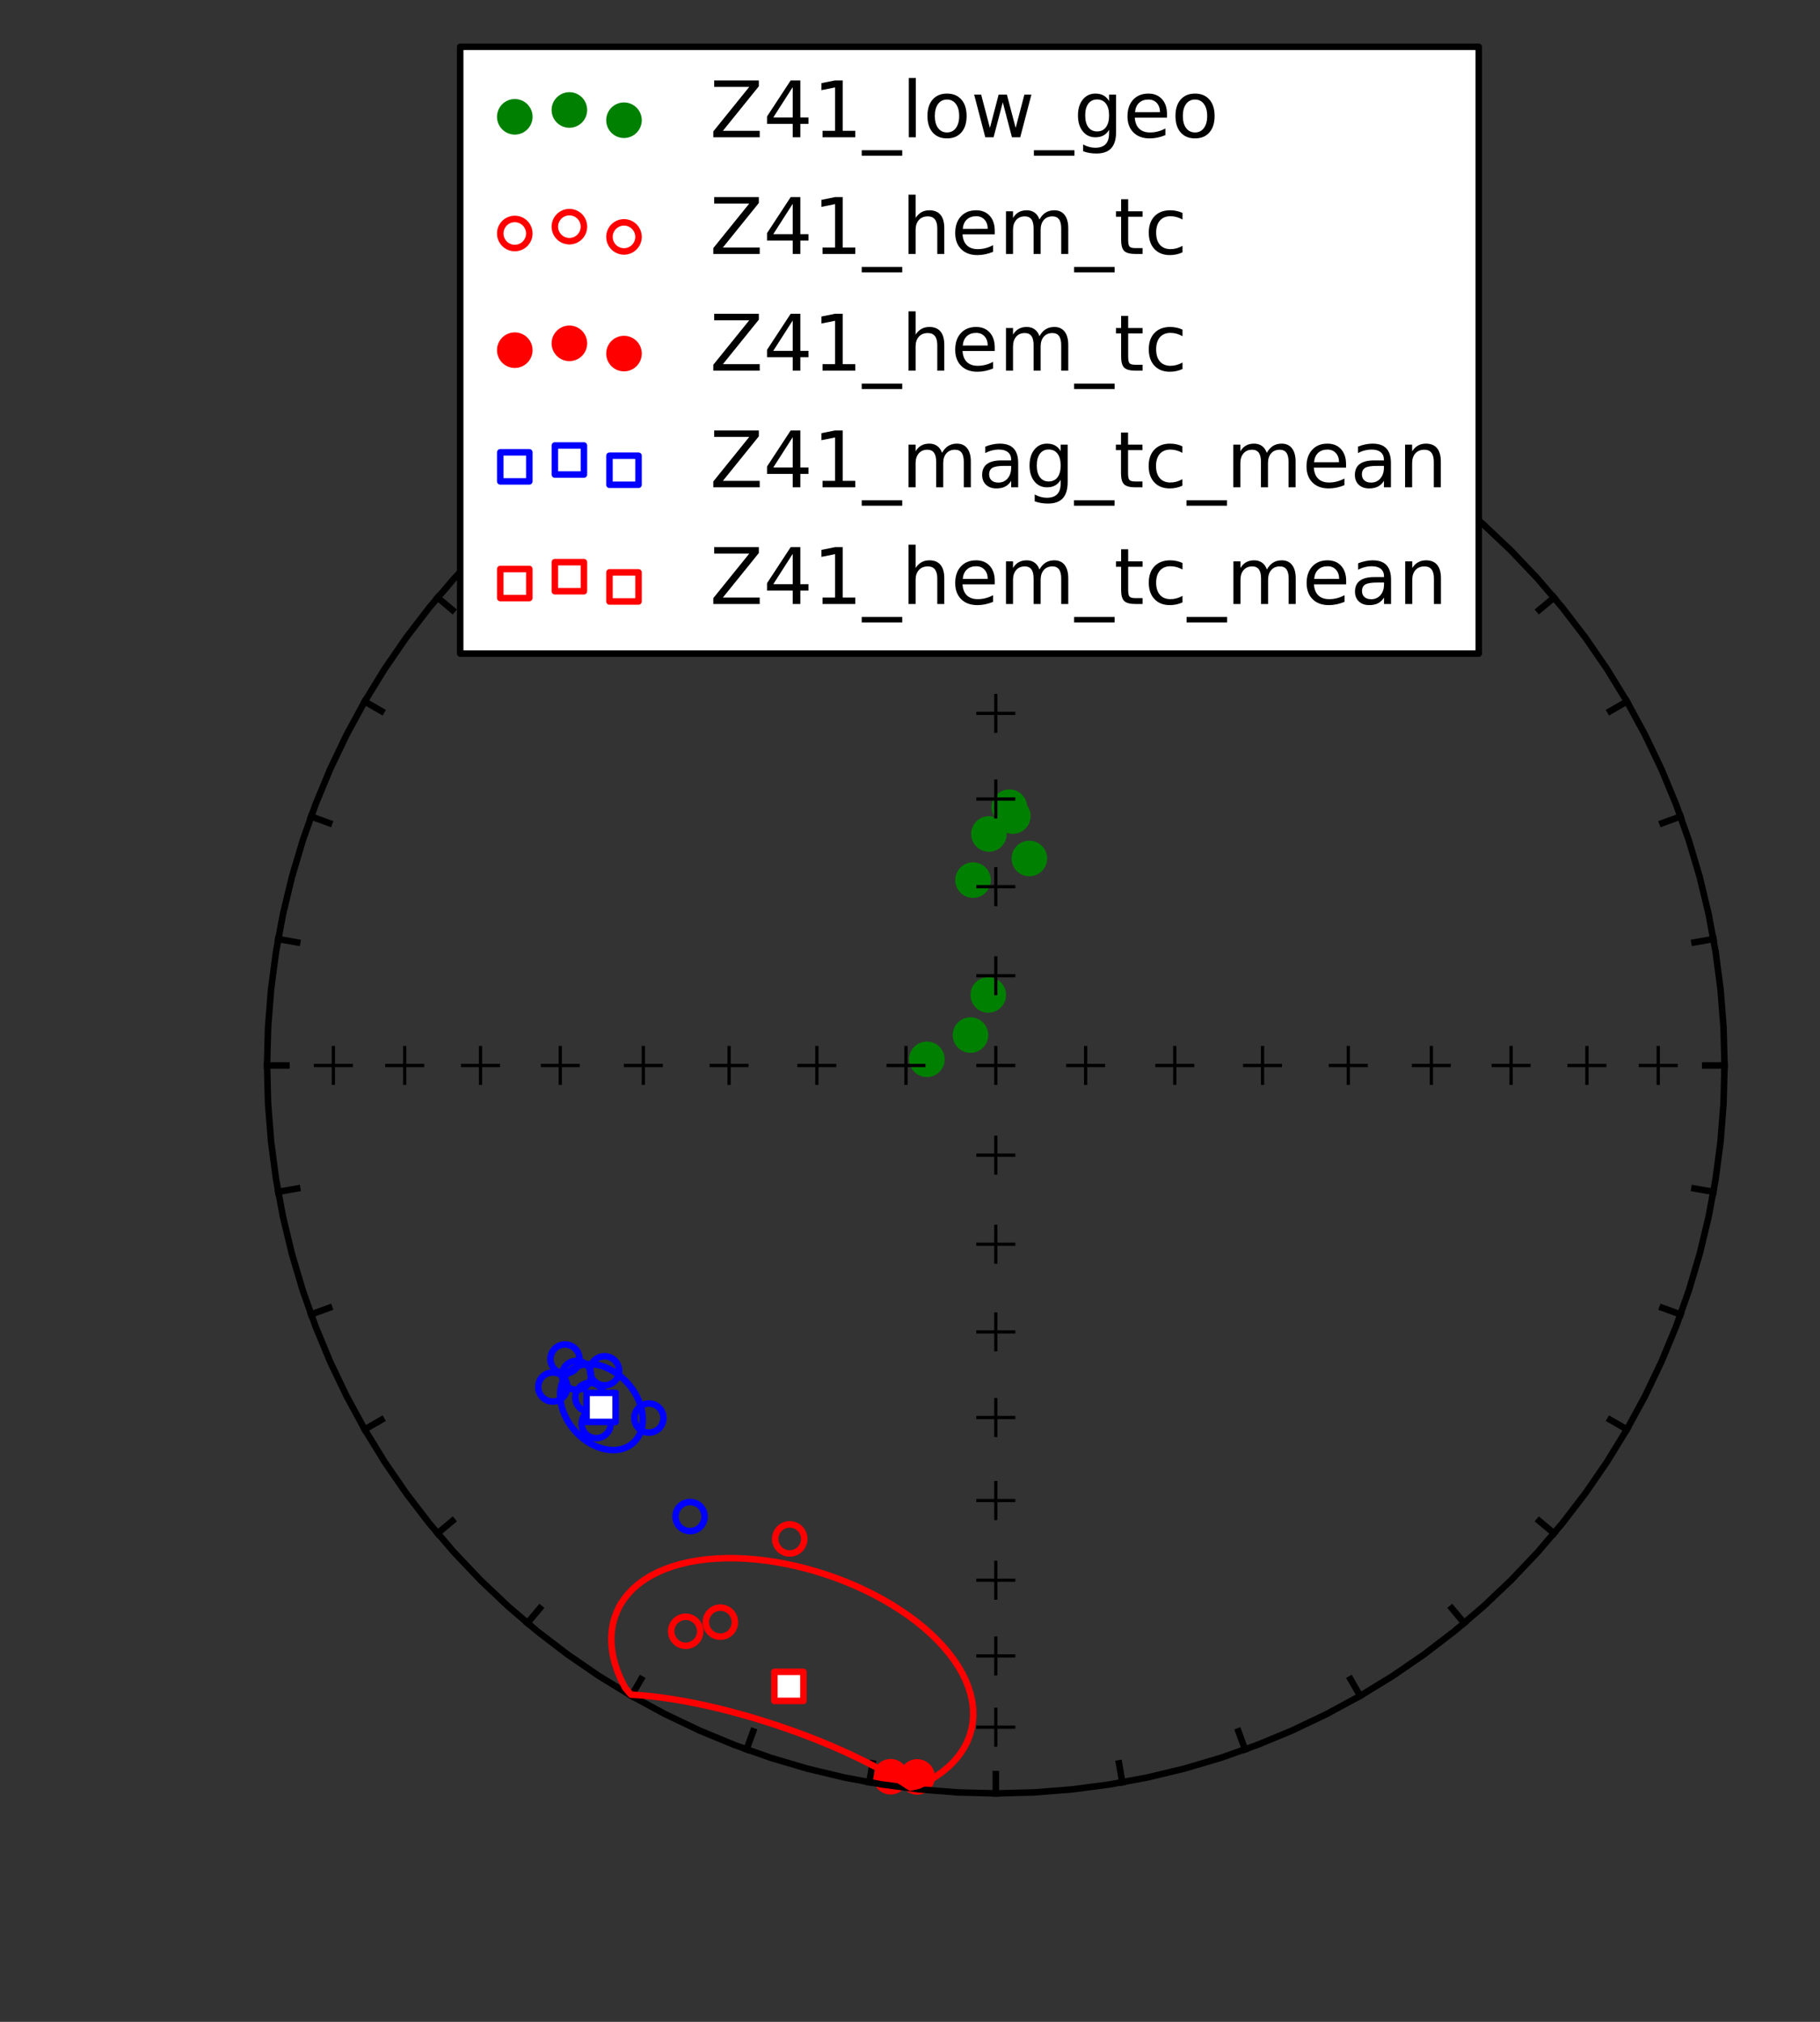 <?xml version="1.0" encoding="utf-8" standalone="no"?>
<!DOCTYPE svg PUBLIC "-//W3C//DTD SVG 1.1//EN"
  "http://www.w3.org/Graphics/SVG/1.1/DTD/svg11.dtd">
<!-- Created with matplotlib (http://matplotlib.org/) -->
<svg height="311pt" version="1.1" viewBox="0 0 280 311" width="280pt" xmlns="http://www.w3.org/2000/svg" xmlns:xlink="http://www.w3.org/1999/xlink">
 <rect x="0" y="0" width="280" height="311" fill="#333333" stroke="none"/>
 <defs>
  <style type="text/css">
*{stroke-linecap:butt;stroke-linejoin:round;stroke-miterlimit:100000;}
  </style>
 </defs>
 <g id="figure_1">
  <g id="patch_1">
   <path d="M 0 311.466 
L 280.466 311.466 
L 280.466 0 
L 0 0 
L 0 311.466 
z
" style="fill:none;"/>
  </g>
  <g id="axes_1">
   <g id="PathCollection_1">
    <defs>
     <path d="M 0 2.236 
C 0.593 2.236 1.162 2 1.581 1.581 
C 2 1.162 2.236 0.593 2.236 0 
C 2.236 -0.593 2 -1.162 1.581 -1.581 
C 1.162 -2 0.593 -2.236 0 -2.236 
C -0.593 -2.236 -1.162 -2 -1.581 -1.581 
C -2 -1.162 -2.236 -0.593 -2.236 0 
C -2.236 0.593 -2 1.162 -1.581 1.581 
C -1.162 2 -0.593 2.236 0 2.236 
z
" id="mdceefa9fe4" style="stroke:#008000;"/>
    </defs>
    <g clip-path="url(#pae5126965f)">
     <use style="fill:#008000;stroke:#008000;" x="155.819" xlink:href="#mdceefa9fe4" y="125.533"/>
     <use style="fill:#008000;stroke:#008000;" x="155.286" xlink:href="#mdceefa9fe4" y="124.159"/>
     <use style="fill:#008000;stroke:#008000;" x="158.363" xlink:href="#mdceefa9fe4" y="132.055"/>
     <use style="fill:#008000;stroke:#008000;" x="152.143" xlink:href="#mdceefa9fe4" y="128.281"/>
     <use style="fill:#008000;stroke:#008000;" x="149.697" xlink:href="#mdceefa9fe4" y="135.38"/>
     <use style="fill:#008000;stroke:#008000;" x="149.305" xlink:href="#mdceefa9fe4" y="159.217"/>
     <use style="fill:#008000;stroke:#008000;" x="152.041" xlink:href="#mdceefa9fe4" y="153.041"/>
     <use style="fill:#008000;stroke:#008000;" x="142.598" xlink:href="#mdceefa9fe4" y="162.942"/>
    </g>
   </g>
   <g id="PathCollection_2">
    <defs>
     <path d="M 0 2.236 
C 0.593 2.236 1.162 2 1.581 1.581 
C 2 1.162 2.236 0.593 2.236 0 
C 2.236 -0.593 2 -1.162 1.581 -1.581 
C 1.162 -2 0.593 -2.236 0 -2.236 
C -0.593 -2.236 -1.162 -2 -1.581 -1.581 
C -2 -1.162 -2.236 -0.593 -2.236 0 
C -2.236 0.593 -2 1.162 -1.581 1.581 
C -1.162 2 -0.593 2.236 0 2.236 
z
" id="C0_0_f368b190c0"/>
    </defs>
    <g clip-path="url(#pae5126965f)">
     <use style="fill:none;stroke:#0000ff;" x="91.716" xlink:href="#C0_0_f368b190c0" y="218.987"/>
    </g>
    <g clip-path="url(#pae5126965f)">
     <use style="fill:none;stroke:#0000ff;" x="99.834" xlink:href="#C0_0_f368b190c0" y="218.127"/>
    </g>
    <g clip-path="url(#pae5126965f)">
     <use style="fill:none;stroke:#0000ff;" x="85.038" xlink:href="#C0_0_f368b190c0" y="213.349"/>
    </g>
    <g clip-path="url(#pae5126965f)">
     <use style="fill:none;stroke:#0000ff;" x="106.162" xlink:href="#C0_0_f368b190c0" y="233.278"/>
    </g>
    <g clip-path="url(#pae5126965f)">
     <use style="fill:none;stroke:#0000ff;" x="88.706" xlink:href="#C0_0_f368b190c0" y="211.552"/>
    </g>
    <g clip-path="url(#pae5126965f)">
     <use style="fill:none;stroke:#0000ff;" x="93.011" xlink:href="#C0_0_f368b190c0" y="210.855"/>
    </g>
    <g clip-path="url(#pae5126965f)">
     <use style="fill:none;stroke:#0000ff;" x="90.745" xlink:href="#C0_0_f368b190c0" y="214.944"/>
    </g>
    <g clip-path="url(#pae5126965f)">
     <use style="fill:none;stroke:#0000ff;" x="86.921" xlink:href="#C0_0_f368b190c0" y="209.045"/>
    </g>
   </g>
   <g id="PathCollection_3">
    <defs>
     <path d="M 0 2.236 
C 0.593 2.236 1.162 2 1.581 1.581 
C 2 1.162 2.236 0.593 2.236 0 
C 2.236 -0.593 2 -1.162 1.581 -1.581 
C 1.162 -2 0.593 -2.236 0 -2.236 
C -0.593 -2.236 -1.162 -2 -1.581 -1.581 
C -2 -1.162 -2.236 -0.593 -2.236 0 
C -2.236 0.593 -2 1.162 -1.581 1.581 
C -1.162 2 -0.593 2.236 0 2.236 
z
" id="C1_0_64fdee27ae"/>
    </defs>
    <g clip-path="url(#pae5126965f)">
     <use style="fill:none;stroke:#ff0000;" x="110.826" xlink:href="#C1_0_64fdee27ae" y="249.521"/>
    </g>
    <g clip-path="url(#pae5126965f)">
     <use style="fill:none;stroke:#ff0000;" x="105.492" xlink:href="#C1_0_64fdee27ae" y="250.923"/>
    </g>
    <g clip-path="url(#pae5126965f)">
     <use style="fill:none;stroke:#ff0000;" x="121.495" xlink:href="#C1_0_64fdee27ae" y="236.718"/>
    </g>
   </g>
   <g id="PathCollection_4">
    <defs>
     <path d="M 0 2.236 
C 0.593 2.236 1.162 2 1.581 1.581 
C 2 1.162 2.236 0.593 2.236 0 
C 2.236 -0.593 2 -1.162 1.581 -1.581 
C 1.162 -2 0.593 -2.236 0 -2.236 
C -0.593 -2.236 -1.162 -2 -1.581 -1.581 
C -2 -1.162 -2.236 -0.593 -2.236 0 
C -2.236 0.593 -2 1.162 -1.581 1.581 
C -1.162 2 -0.593 2.236 0 2.236 
z
" id="m69ce7027f3" style="stroke:#ff0000;"/>
    </defs>
    <g clip-path="url(#pae5126965f)">
     <use style="fill:#ff0000;stroke:#ff0000;" x="137.025" xlink:href="#m69ce7027f3" y="273.299"/>
     <use style="fill:#ff0000;stroke:#ff0000;" x="141.104" xlink:href="#m69ce7027f3" y="273.325"/>
    </g>
   </g>
   <g id="PathCollection_5">
    <defs>
     <path d="M -2.236 2.236 
L 2.236 2.236 
L 2.236 -2.236 
L -2.236 -2.236 
z
" id="mc70c0a02b4" style="stroke:#0000ff;"/>
    </defs>
    <g clip-path="url(#pae5126965f)">
     <use style="fill:#ffffff;stroke:#0000ff;" x="92.475" xlink:href="#mc70c0a02b4" y="216.488"/>
    </g>
   </g>
   <g id="PathCollection_6">
    <defs>
     <path d="M -2.236 2.236 
L 2.236 2.236 
L 2.236 -2.236 
L -2.236 -2.236 
z
" id="m0186b1658e" style="stroke:#ff0000;"/>
    </defs>
    <g clip-path="url(#pae5126965f)">
     <use style="fill:#ffffff;stroke:#ff0000;" x="121.369" xlink:href="#m0186b1658e" y="259.399"/>
    </g>
   </g>
   <g id="line2d_1">
    <path clip-path="url(#pae5126965f)" d="M 153.201 51.913 
L 159.069 52.067 
L 164.92 52.527 
L 170.74 53.292 
L 176.511 54.36 
L 182.218 55.729 
L 187.846 57.394 
L 193.379 59.351 
L 198.802 61.594 
L 204.099 64.118 
L 209.258 66.915 
L 214.262 69.978 
L 219.1 73.299 
L 223.756 76.867 
L 228.219 80.675 
L 232.477 84.71 
L 236.517 88.962 
L 240.329 93.42 
L 243.902 98.071 
L 247.227 102.902 
L 250.294 107.9 
L 253.094 113.052 
L 255.621 118.344 
L 257.868 123.76 
L 259.827 129.286 
L 261.494 134.906 
L 262.864 140.607 
L 263.934 146.371 
L 264.7 152.183 
L 265.16 158.027 
L 265.314 163.887 
L 265.16 169.748 
L 264.7 175.592 
L 263.934 181.404 
L 262.864 187.168 
L 261.494 192.869 
L 259.827 198.489 
L 257.868 204.015 
L 255.621 209.431 
L 253.094 214.723 
L 250.294 219.875 
L 247.227 224.873 
L 243.902 229.704 
L 240.329 234.355 
L 236.517 238.813 
L 232.477 243.065 
L 228.219 247.1 
L 223.756 250.908 
L 219.1 254.476 
L 214.262 257.797 
L 209.258 260.86 
L 204.099 263.657 
L 198.802 266.181 
L 193.379 268.424 
L 187.846 270.381 
L 182.218 272.046 
L 176.511 273.415 
L 170.74 274.483 
L 164.92 275.248 
L 159.069 275.708 
L 153.201 275.862 
L 147.334 275.708 
L 141.482 275.248 
L 135.663 274.483 
L 129.892 273.415 
L 124.184 272.046 
L 118.556 270.381 
L 113.024 268.424 
L 107.601 266.181 
L 102.303 263.657 
L 97.145 260.86 
L 92.14 257.797 
L 87.303 254.476 
L 82.646 250.908 
L 78.183 247.1 
L 73.926 243.065 
L 69.885 238.813 
L 66.073 234.355 
L 62.5 229.704 
L 59.176 224.873 
L 56.109 219.875 
L 53.308 214.723 
L 50.781 209.431 
L 48.535 204.015 
L 46.576 198.489 
L 44.909 192.869 
L 43.538 187.168 
L 42.469 181.404 
L 41.703 175.592 
L 41.242 169.748 
L 41.088 163.887 
L 41.242 158.027 
L 41.703 152.183 
L 42.469 146.371 
L 43.538 140.607 
L 44.909 134.906 
L 46.576 129.286 
L 48.535 123.76 
L 50.781 118.344 
L 53.308 113.052 
L 56.109 107.9 
L 59.176 102.902 
L 62.5 98.071 
L 66.073 93.42 
L 69.885 88.962 
L 73.926 84.71 
L 78.183 80.675 
L 82.646 76.867 
L 87.303 73.299 
L 92.14 69.978 
L 97.145 66.915 
L 102.303 64.118 
L 107.601 61.594 
L 113.024 59.351 
L 118.556 57.394 
L 124.184 55.729 
L 129.892 54.36 
L 135.663 53.292 
L 141.482 52.527 
L 147.334 52.067 
L 153.201 51.913 
L 153.201 51.913 
" style="fill:none;stroke:#000000;stroke-linecap:square;"/>
   </g>
   <g id="line2d_2">
    <defs>
     <path d="M -3 0 
L 3 0 
M 0 3 
L 0 -3 
" id="mf102f1ae6e" style="stroke:#000000;stroke-width:0.5;"/>
    </defs>
    <g clip-path="url(#pae5126965f)">
     <use style="stroke:#000000;stroke-width:0.5;" x="153.201" xlink:href="#mf102f1ae6e" y="62.099"/>
     <use style="stroke:#000000;stroke-width:0.5;" x="153.201" xlink:href="#mf102f1ae6e" y="73.059"/>
     <use style="stroke:#000000;stroke-width:0.5;" x="153.201" xlink:href="#mf102f1ae6e" y="84.71"/>
     <use style="stroke:#000000;stroke-width:0.5;" x="153.201" xlink:href="#mf102f1ae6e" y="96.964"/>
     <use style="stroke:#000000;stroke-width:0.5;" x="153.201" xlink:href="#mf102f1ae6e" y="109.727"/>
     <use style="stroke:#000000;stroke-width:0.5;" x="153.201" xlink:href="#mf102f1ae6e" y="122.902"/>
     <use style="stroke:#000000;stroke-width:0.5;" x="153.201" xlink:href="#mf102f1ae6e" y="136.389"/>
     <use style="stroke:#000000;stroke-width:0.5;" x="153.201" xlink:href="#mf102f1ae6e" y="150.086"/>
     <use style="stroke:#000000;stroke-width:0.5;" x="153.201" xlink:href="#mf102f1ae6e" y="163.887"/>
    </g>
   </g>
   <g id="line2d_3">
    <g clip-path="url(#pae5126965f)">
     <use style="stroke:#000000;stroke-width:0.5;" x="255.116" xlink:href="#mf102f1ae6e" y="163.887"/>
     <use style="stroke:#000000;stroke-width:0.5;" x="244.143" xlink:href="#mf102f1ae6e" y="163.887"/>
     <use style="stroke:#000000;stroke-width:0.5;" x="232.477" xlink:href="#mf102f1ae6e" y="163.887"/>
     <use style="stroke:#000000;stroke-width:0.5;" x="220.208" xlink:href="#mf102f1ae6e" y="163.887"/>
     <use style="stroke:#000000;stroke-width:0.5;" x="207.429" xlink:href="#mf102f1ae6e" y="163.887"/>
     <use style="stroke:#000000;stroke-width:0.5;" x="194.237" xlink:href="#mf102f1ae6e" y="163.887"/>
     <use style="stroke:#000000;stroke-width:0.5;" x="180.733" xlink:href="#mf102f1ae6e" y="163.887"/>
     <use style="stroke:#000000;stroke-width:0.5;" x="167.02" xlink:href="#mf102f1ae6e" y="163.887"/>
    </g>
   </g>
   <g id="line2d_4">
    <g clip-path="url(#pae5126965f)">
     <use style="stroke:#000000;stroke-width:0.5;" x="153.201" xlink:href="#mf102f1ae6e" y="265.676"/>
     <use style="stroke:#000000;stroke-width:0.5;" x="153.201" xlink:href="#mf102f1ae6e" y="254.716"/>
     <use style="stroke:#000000;stroke-width:0.5;" x="153.201" xlink:href="#mf102f1ae6e" y="243.065"/>
     <use style="stroke:#000000;stroke-width:0.5;" x="153.201" xlink:href="#mf102f1ae6e" y="230.811"/>
     <use style="stroke:#000000;stroke-width:0.5;" x="153.201" xlink:href="#mf102f1ae6e" y="218.048"/>
     <use style="stroke:#000000;stroke-width:0.5;" x="153.201" xlink:href="#mf102f1ae6e" y="204.873"/>
     <use style="stroke:#000000;stroke-width:0.5;" x="153.201" xlink:href="#mf102f1ae6e" y="191.386"/>
     <use style="stroke:#000000;stroke-width:0.5;" x="153.201" xlink:href="#mf102f1ae6e" y="177.689"/>
    </g>
   </g>
   <g id="line2d_5">
    <g clip-path="url(#pae5126965f)">
     <use style="stroke:#000000;stroke-width:0.5;" x="51.286" xlink:href="#mf102f1ae6e" y="163.887"/>
     <use style="stroke:#000000;stroke-width:0.5;" x="62.26" xlink:href="#mf102f1ae6e" y="163.887"/>
     <use style="stroke:#000000;stroke-width:0.5;" x="73.926" xlink:href="#mf102f1ae6e" y="163.887"/>
     <use style="stroke:#000000;stroke-width:0.5;" x="86.195" xlink:href="#mf102f1ae6e" y="163.887"/>
     <use style="stroke:#000000;stroke-width:0.5;" x="98.973" xlink:href="#mf102f1ae6e" y="163.887"/>
     <use style="stroke:#000000;stroke-width:0.5;" x="112.165" xlink:href="#mf102f1ae6e" y="163.887"/>
     <use style="stroke:#000000;stroke-width:0.5;" x="125.669" xlink:href="#mf102f1ae6e" y="163.887"/>
     <use style="stroke:#000000;stroke-width:0.5;" x="139.383" xlink:href="#mf102f1ae6e" y="163.887"/>
    </g>
   </g>
   <g id="line2d_6">
    <path clip-path="url(#pae5126965f)" d="M 153.201 51.913 
L 153.201 52.895 
L 153.201 53.885 
L 153.201 54.883 
" style="fill:none;stroke:#000000;stroke-linecap:square;"/>
   </g>
   <g id="line2d_7">
    <path clip-path="url(#pae5126965f)" d="M 172.669 53.615 
L 172.499 54.581 
L 172.327 55.556 
L 172.153 56.539 
" style="fill:none;stroke:#000000;stroke-linecap:square;"/>
   </g>
   <g id="line2d_8">
    <path clip-path="url(#pae5126965f)" d="M 191.546 58.666 
L 191.21 59.589 
L 190.871 60.519 
L 190.529 61.457 
" style="fill:none;stroke:#000000;stroke-linecap:square;"/>
   </g>
   <g id="line2d_9">
    <path clip-path="url(#pae5126965f)" d="M 209.258 66.915 
L 208.766 67.765 
L 208.271 68.622 
L 207.771 69.487 
" style="fill:none;stroke:#000000;stroke-linecap:square;"/>
   </g>
   <g id="line2d_10">
    <path clip-path="url(#pae5126965f)" d="M 225.266 78.11 
L 224.634 78.862 
L 223.997 79.62 
L 223.355 80.385 
" style="fill:none;stroke:#000000;stroke-linecap:square;"/>
   </g>
   <g id="line2d_11">
    <path clip-path="url(#pae5126965f)" d="M 239.085 91.912 
L 238.332 92.543 
L 237.573 93.179 
L 236.807 93.821 
" style="fill:none;stroke:#000000;stroke-linecap:square;"/>
   </g>
   <g id="line2d_12">
    <path clip-path="url(#pae5126965f)" d="M 250.294 107.9 
L 249.443 108.391 
L 248.585 108.886 
L 247.719 109.385 
" style="fill:none;stroke:#000000;stroke-linecap:square;"/>
   </g>
   <g id="line2d_13">
    <path clip-path="url(#pae5126965f)" d="M 258.553 125.59 
L 257.629 125.926 
L 256.698 126.264 
L 255.759 126.606 
" style="fill:none;stroke:#000000;stroke-linecap:square;"/>
   </g>
   <g id="line2d_14">
    <path clip-path="url(#pae5126965f)" d="M 263.611 144.443 
L 262.643 144.614 
L 261.667 144.786 
L 260.683 144.959 
" style="fill:none;stroke:#000000;stroke-linecap:square;"/>
   </g>
   <g id="line2d_15">
    <path clip-path="url(#pae5126965f)" d="M 265.314 163.887 
L 264.331 163.887 
L 263.34 163.887 
L 262.341 163.887 
" style="fill:none;stroke:#000000;stroke-linecap:square;"/>
   </g>
   <g id="line2d_16">
    <path clip-path="url(#pae5126965f)" d="M 263.611 183.332 
L 262.643 183.161 
L 261.667 182.989 
L 260.683 182.816 
" style="fill:none;stroke:#000000;stroke-linecap:square;"/>
   </g>
   <g id="line2d_17">
    <path clip-path="url(#pae5126965f)" d="M 258.553 202.185 
L 257.629 201.849 
L 256.698 201.511 
L 255.759 201.169 
" style="fill:none;stroke:#000000;stroke-linecap:square;"/>
   </g>
   <g id="line2d_18">
    <path clip-path="url(#pae5126965f)" d="M 250.294 219.875 
L 249.443 219.384 
L 248.585 218.889 
L 247.719 218.39 
" style="fill:none;stroke:#000000;stroke-linecap:square;"/>
   </g>
   <g id="line2d_19">
    <path clip-path="url(#pae5126965f)" d="M 239.085 235.863 
L 238.332 235.232 
L 237.573 234.596 
L 236.807 233.954 
" style="fill:none;stroke:#000000;stroke-linecap:square;"/>
   </g>
   <g id="line2d_20">
    <path clip-path="url(#pae5126965f)" d="M 225.266 249.665 
L 224.634 248.913 
L 223.997 248.155 
L 223.355 247.39 
" style="fill:none;stroke:#000000;stroke-linecap:square;"/>
   </g>
   <g id="line2d_21">
    <path clip-path="url(#pae5126965f)" d="M 209.258 260.86 
L 208.766 260.01 
L 208.271 259.153 
L 207.771 258.288 
" style="fill:none;stroke:#000000;stroke-linecap:square;"/>
   </g>
   <g id="line2d_22">
    <path clip-path="url(#pae5126965f)" d="M 191.546 269.109 
L 191.21 268.186 
L 190.871 267.256 
L 190.529 266.318 
" style="fill:none;stroke:#000000;stroke-linecap:square;"/>
   </g>
   <g id="line2d_23">
    <path clip-path="url(#pae5126965f)" d="M 172.669 274.16 
L 172.499 273.194 
L 172.327 272.219 
L 172.153 271.236 
" style="fill:none;stroke:#000000;stroke-linecap:square;"/>
   </g>
   <g id="line2d_24">
    <path clip-path="url(#pae5126965f)" d="M 153.201 275.862 
L 153.201 274.88 
L 153.201 273.89 
L 153.201 272.892 
" style="fill:none;stroke:#000000;stroke-linecap:square;"/>
   </g>
   <g id="line2d_25">
    <path clip-path="url(#pae5126965f)" d="M 133.733 274.16 
L 133.904 273.194 
L 134.076 272.219 
L 134.249 271.236 
" style="fill:none;stroke:#000000;stroke-linecap:square;"/>
   </g>
   <g id="line2d_26">
    <path clip-path="url(#pae5126965f)" d="M 114.856 269.109 
L 115.192 268.186 
L 115.531 267.256 
L 115.873 266.318 
" style="fill:none;stroke:#000000;stroke-linecap:square;"/>
   </g>
   <g id="line2d_27">
    <path clip-path="url(#pae5126965f)" d="M 97.145 260.86 
L 97.636 260.01 
L 98.132 259.153 
L 98.631 258.288 
" style="fill:none;stroke:#000000;stroke-linecap:square;"/>
   </g>
   <g id="line2d_28">
    <path clip-path="url(#pae5126965f)" d="M 81.137 249.665 
L 81.768 248.913 
L 82.405 248.155 
L 83.048 247.39 
" style="fill:none;stroke:#000000;stroke-linecap:square;"/>
   </g>
   <g id="line2d_29">
    <path clip-path="url(#pae5126965f)" d="M 67.318 235.863 
L 68.071 235.232 
L 68.83 234.596 
L 69.595 233.954 
" style="fill:none;stroke:#000000;stroke-linecap:square;"/>
   </g>
   <g id="line2d_30">
    <path clip-path="url(#pae5126965f)" d="M 56.109 219.875 
L 56.96 219.384 
L 57.818 218.889 
L 58.684 218.39 
" style="fill:none;stroke:#000000;stroke-linecap:square;"/>
   </g>
   <g id="line2d_31">
    <path clip-path="url(#pae5126965f)" d="M 47.85 202.185 
L 48.773 201.849 
L 49.704 201.511 
L 50.644 201.169 
" style="fill:none;stroke:#000000;stroke-linecap:square;"/>
   </g>
   <g id="line2d_32">
    <path clip-path="url(#pae5126965f)" d="M 42.792 183.332 
L 43.759 183.161 
L 44.735 182.989 
L 45.72 182.816 
" style="fill:none;stroke:#000000;stroke-linecap:square;"/>
   </g>
   <g id="line2d_33">
    <path clip-path="url(#pae5126965f)" d="M 41.088 163.887 
L 42.071 163.887 
L 43.062 163.887 
L 44.062 163.887 
" style="fill:none;stroke:#000000;stroke-linecap:square;"/>
   </g>
   <g id="line2d_34">
    <path clip-path="url(#pae5126965f)" d="M 42.792 144.443 
L 43.759 144.614 
L 44.735 144.786 
L 45.72 144.959 
" style="fill:none;stroke:#000000;stroke-linecap:square;"/>
   </g>
   <g id="line2d_35">
    <path clip-path="url(#pae5126965f)" d="M 47.85 125.59 
L 48.773 125.926 
L 49.704 126.264 
L 50.644 126.606 
" style="fill:none;stroke:#000000;stroke-linecap:square;"/>
   </g>
   <g id="line2d_36">
    <path clip-path="url(#pae5126965f)" d="M 56.109 107.9 
L 56.96 108.391 
L 57.818 108.886 
L 58.684 109.385 
" style="fill:none;stroke:#000000;stroke-linecap:square;"/>
   </g>
   <g id="line2d_37">
    <path clip-path="url(#pae5126965f)" d="M 67.318 91.912 
L 68.071 92.543 
L 68.83 93.179 
L 69.595 93.821 
" style="fill:none;stroke:#000000;stroke-linecap:square;"/>
   </g>
   <g id="line2d_38">
    <path clip-path="url(#pae5126965f)" d="M 81.137 78.11 
L 81.768 78.862 
L 82.405 79.62 
L 83.048 80.385 
" style="fill:none;stroke:#000000;stroke-linecap:square;"/>
   </g>
   <g id="line2d_39">
    <path clip-path="url(#pae5126965f)" d="M 97.145 66.915 
L 97.636 67.765 
L 98.132 68.622 
L 98.631 69.487 
" style="fill:none;stroke:#000000;stroke-linecap:square;"/>
   </g>
   <g id="line2d_40">
    <path clip-path="url(#pae5126965f)" d="M 114.856 58.666 
L 115.192 59.589 
L 115.531 60.519 
L 115.873 61.457 
" style="fill:none;stroke:#000000;stroke-linecap:square;"/>
   </g>
   <g id="line2d_41">
    <path clip-path="url(#pae5126965f)" d="M 133.733 53.615 
L 133.904 54.581 
L 134.076 55.556 
L 134.249 56.539 
" style="fill:none;stroke:#000000;stroke-linecap:square;"/>
   </g>
   <g id="line2d_42">
    <path clip-path="url(#pae5126965f)" d="M 87.813 210.79 
L 87.555 211.017 
L 87.317 211.267 
L 87.099 211.538 
L 86.902 211.828 
L 86.728 212.138 
L 86.576 212.465 
L 86.448 212.809 
L 86.344 213.168 
L 86.265 213.54 
L 86.211 213.925 
L 86.182 214.321 
L 86.18 214.726 
L 86.203 215.138 
L 86.252 215.556 
L 86.327 215.978 
L 86.428 216.402 
L 86.554 216.827 
L 86.704 217.25 
L 86.879 217.67 
L 87.077 218.085 
L 87.298 218.494 
L 87.54 218.894 
L 87.804 219.284 
L 88.087 219.663 
L 88.389 220.028 
L 88.708 220.378 
L 89.043 220.711 
L 89.392 221.027 
L 89.755 221.323 
L 90.128 221.6 
L 90.512 221.854 
L 90.904 222.086 
L 91.302 222.295 
L 91.705 222.479 
L 92.111 222.639 
L 92.519 222.773 
L 92.926 222.88 
L 93.331 222.962 
L 93.733 223.016 
L 94.129 223.044 
L 94.518 223.045 
L 94.899 223.02 
L 95.269 222.968 
L 95.628 222.89 
L 95.974 222.786 
L 96.305 222.657 
L 96.621 222.504 
L 96.92 222.326 
L 97.202 222.126 
L 97.464 221.904 
L 97.706 221.66 
L 97.928 221.397 
L 98.128 221.115 
L 98.305 220.814 
L 98.46 220.497 
L 98.592 220.165 
L 98.7 219.819 
L 98.784 219.461 
L 98.843 219.091 
L 98.879 218.712 
L 98.89 218.324 
L 98.876 217.93 
L 98.838 217.53 
L 98.777 217.126 
L 98.691 216.721 
L 98.583 216.314 
L 98.451 215.908 
L 98.298 215.505 
L 98.122 215.105 
L 97.926 214.71 
L 97.71 214.322 
L 97.474 213.942 
L 97.219 213.571 
L 96.947 213.212 
L 96.659 212.864 
L 96.355 212.53 
L 96.037 212.21 
L 95.706 211.906 
L 95.362 211.619 
L 95.008 211.35 
L 94.645 211.1 
L 94.273 210.87 
L 93.895 210.661 
L 93.511 210.474 
L 93.124 210.309 
L 92.734 210.167 
L 92.342 210.049 
L 91.952 209.955 
L 91.563 209.886 
L 91.177 209.842 
L 90.796 209.823 
L 90.421 209.83 
L 90.054 209.862 
L 89.695 209.92 
L 89.348 210.003 
L 89.012 210.112 
L 88.689 210.245 
L 88.381 210.403 
L 88.088 210.584 
L 87.813 210.79 
" style="fill:none;stroke:#0000ff;stroke-linecap:square;"/>
   </g>
   <g id="line2d_43">
    <path clip-path="url(#pae5126965f)" d="M 95.393 246.919 
L 94.915 247.872 
L 94.538 248.875 
L 94.265 249.927 
L 94.099 251.023 
L 94.045 252.161 
L 94.103 253.336 
L 94.278 254.543 
L 94.571 255.779 
L 94.983 257.036 
L 95.515 258.311 
L 96.168 259.595 
L 97.065 260.672 
L 98.619 260.775 
L 100.218 260.928 
L 101.855 261.128 
L 103.527 261.374 
L 105.228 261.664 
L 106.955 261.995 
L 108.703 262.366 
L 110.468 262.776 
L 112.245 263.223 
L 114.03 263.704 
L 115.818 264.219 
L 117.606 264.765 
L 119.388 265.342 
L 121.161 265.947 
L 122.92 266.58 
L 124.66 267.238 
L 126.378 267.921 
L 128.068 268.628 
L 129.727 269.356 
L 131.349 270.105 
L 132.93 270.873 
L 134.466 271.66 
L 135.952 272.464 
L 137.383 273.284 
L 138.754 274.118 
L 140.06 274.966 
L 141.424 274.641 
L 142.718 274.003 
L 143.909 273.302 
L 144.993 272.542 
L 145.969 271.728 
L 146.833 270.866 
L 147.585 269.961 
L 148.224 269.018 
L 148.749 268.041 
L 149.162 267.035 
L 149.462 266.006 
L 149.651 264.958 
L 149.732 263.894 
L 149.705 262.819 
L 149.573 261.738 
L 149.339 260.653 
L 149.005 259.568 
L 148.576 258.487 
L 148.053 257.414 
L 147.441 256.35 
L 146.743 255.299 
L 145.962 254.265 
L 145.103 253.248 
L 144.169 252.253 
L 143.165 251.281 
L 142.094 250.335 
L 140.96 249.417 
L 139.768 248.529 
L 138.521 247.673 
L 137.224 246.851 
L 135.882 246.065 
L 134.498 245.316 
L 133.076 244.608 
L 131.621 243.94 
L 130.137 243.315 
L 128.629 242.735 
L 127.101 242.201 
L 125.557 241.714 
L 124.001 241.275 
L 122.438 240.887 
L 120.873 240.551 
L 119.31 240.267 
L 117.753 240.037 
L 116.206 239.863 
L 114.675 239.745 
L 113.163 239.684 
L 111.676 239.681 
L 110.218 239.737 
L 108.792 239.854 
L 107.405 240.03 
L 106.06 240.268 
L 104.763 240.568 
L 103.517 240.929 
L 102.328 241.352 
L 101.199 241.837 
L 100.137 242.383 
L 99.144 242.991 
L 98.227 243.66 
L 97.388 244.388 
L 96.634 245.175 
L 95.967 246.019 
L 95.393 246.919 
" style="fill:none;stroke:#ff0000;stroke-linecap:square;"/>
   </g>
   <g id="legend_1">
    <g id="patch_2">
     <path d="M 70.798 100.537 
L 227.5 100.537 
L 227.5 7.2 
L 70.798 7.2 
z
" style="fill:#ffffff;stroke:#000000;stroke-linejoin:miter;"/>
    </g>
    <g id="PathCollection_7">
     <path d="M 79.198 20.204 
C 79.791 20.204 80.36 19.969 80.779 19.549 
C 81.199 19.13 81.434 18.561 81.434 17.968 
C 81.434 17.375 81.199 16.806 80.779 16.387 
C 80.36 15.968 79.791 15.732 79.198 15.732 
C 78.605 15.732 78.037 15.968 77.617 16.387 
C 77.198 16.806 76.962 17.375 76.962 17.968 
C 76.962 18.561 77.198 19.13 77.617 19.549 
C 78.037 19.969 78.605 20.204 79.198 20.204 
z
" style="fill:#008000;stroke:#008000;"/>
     <path d="M 87.598 19.154 
C 88.191 19.154 88.76 18.919 89.179 18.499 
C 89.599 18.08 89.834 17.511 89.834 16.918 
C 89.834 16.325 89.599 15.756 89.179 15.337 
C 88.76 14.918 88.191 14.682 87.598 14.682 
C 87.005 14.682 86.437 14.918 86.017 15.337 
C 85.598 15.756 85.362 16.325 85.362 16.918 
C 85.362 17.511 85.598 18.08 86.017 18.499 
C 86.437 18.919 87.005 19.154 87.598 19.154 
z
" style="fill:#008000;stroke:#008000;"/>
     <path d="M 95.998 20.729 
C 96.591 20.729 97.16 20.494 97.579 20.074 
C 97.999 19.655 98.234 19.086 98.234 18.493 
C 98.234 17.9 97.999 17.331 97.579 16.912 
C 97.16 16.493 96.591 16.257 95.998 16.257 
C 95.405 16.257 94.837 16.493 94.417 16.912 
C 93.998 17.331 93.762 17.9 93.762 18.493 
C 93.762 19.086 93.998 19.655 94.417 20.074 
C 94.837 20.494 95.405 20.729 95.998 20.729 
z
" style="fill:#008000;stroke:#008000;"/>
    </g>
    <g id="text_1">
     <!-- Z41_low_geo -->
     <defs>
      <path d="M 5.609 72.906 
L 62.891 72.906 
L 62.891 65.375 
L 16.797 8.297 
L 64.016 8.297 
L 64.016 0 
L 4.5 0 
L 4.5 7.516 
L 50.594 64.594 
L 5.609 64.594 
z
" id="BitstreamVeraSans-Roman-5a"/>
      <path d="M 12.406 8.297 
L 28.516 8.297 
L 28.516 63.922 
L 10.984 60.406 
L 10.984 69.391 
L 28.422 72.906 
L 38.281 72.906 
L 38.281 8.297 
L 54.391 8.297 
L 54.391 0 
L 12.406 0 
z
" id="BitstreamVeraSans-Roman-31"/>
      <path d="M 37.797 64.312 
L 12.891 25.391 
L 37.797 25.391 
z
M 35.203 72.906 
L 47.609 72.906 
L 47.609 25.391 
L 58.016 25.391 
L 58.016 17.188 
L 47.609 17.188 
L 47.609 0 
L 37.797 0 
L 37.797 17.188 
L 4.891 17.188 
L 4.891 26.703 
z
" id="BitstreamVeraSans-Roman-34"/>
      <path d="M 50.984 -16.609 
L 50.984 -23.578 
L -0.984 -23.578 
L -0.984 -16.609 
z
" id="BitstreamVeraSans-Roman-5f"/>
      <path d="M 30.609 48.391 
Q 23.391 48.391 19.188 42.75 
Q 14.984 37.109 14.984 27.297 
Q 14.984 17.484 19.156 11.844 
Q 23.344 6.203 30.609 6.203 
Q 37.797 6.203 41.984 11.859 
Q 46.188 17.531 46.188 27.297 
Q 46.188 37.016 41.984 42.703 
Q 37.797 48.391 30.609 48.391 
M 30.609 56 
Q 42.328 56 49.016 48.375 
Q 55.719 40.766 55.719 27.297 
Q 55.719 13.875 49.016 6.219 
Q 42.328 -1.422 30.609 -1.422 
Q 18.844 -1.422 12.172 6.219 
Q 5.516 13.875 5.516 27.297 
Q 5.516 40.766 12.172 48.375 
Q 18.844 56 30.609 56 
" id="BitstreamVeraSans-Roman-6f"/>
      <path d="M 9.422 75.984 
L 18.406 75.984 
L 18.406 0 
L 9.422 0 
z
" id="BitstreamVeraSans-Roman-6c"/>
      <path d="M 56.203 29.594 
L 56.203 25.203 
L 14.891 25.203 
Q 15.484 15.922 20.484 11.062 
Q 25.484 6.203 34.422 6.203 
Q 39.594 6.203 44.453 7.469 
Q 49.312 8.734 54.109 11.281 
L 54.109 2.781 
Q 49.266 0.734 44.188 -0.344 
Q 39.109 -1.422 33.891 -1.422 
Q 20.797 -1.422 13.156 6.188 
Q 5.516 13.812 5.516 26.812 
Q 5.516 40.234 12.766 48.109 
Q 20.016 56 32.328 56 
Q 43.359 56 49.781 48.891 
Q 56.203 41.797 56.203 29.594 
M 47.219 32.234 
Q 47.125 39.594 43.094 43.984 
Q 39.062 48.391 32.422 48.391 
Q 24.906 48.391 20.391 44.141 
Q 15.875 39.891 15.188 32.172 
z
" id="BitstreamVeraSans-Roman-65"/>
      <path d="M 4.203 54.688 
L 13.188 54.688 
L 24.422 12.016 
L 35.594 54.688 
L 46.188 54.688 
L 57.422 12.016 
L 68.609 54.688 
L 77.594 54.688 
L 63.281 0 
L 52.688 0 
L 40.922 44.828 
L 29.109 0 
L 18.5 0 
z
" id="BitstreamVeraSans-Roman-77"/>
      <path d="M 45.406 27.984 
Q 45.406 37.75 41.375 43.109 
Q 37.359 48.484 30.078 48.484 
Q 22.859 48.484 18.828 43.109 
Q 14.797 37.75 14.797 27.984 
Q 14.797 18.266 18.828 12.891 
Q 22.859 7.516 30.078 7.516 
Q 37.359 7.516 41.375 12.891 
Q 45.406 18.266 45.406 27.984 
M 54.391 6.781 
Q 54.391 -7.172 48.188 -13.984 
Q 42 -20.797 29.203 -20.797 
Q 24.469 -20.797 20.266 -20.094 
Q 16.062 -19.391 12.109 -17.922 
L 12.109 -9.188 
Q 16.062 -11.328 19.922 -12.344 
Q 23.781 -13.375 27.781 -13.375 
Q 36.625 -13.375 41.016 -8.766 
Q 45.406 -4.156 45.406 5.172 
L 45.406 9.625 
Q 42.625 4.781 38.281 2.391 
Q 33.938 0 27.875 0 
Q 17.828 0 11.672 7.656 
Q 5.516 15.328 5.516 27.984 
Q 5.516 40.672 11.672 48.328 
Q 17.828 56 27.875 56 
Q 33.938 56 38.281 53.609 
Q 42.625 51.219 45.406 46.391 
L 45.406 54.688 
L 54.391 54.688 
z
" id="BitstreamVeraSans-Roman-67"/>
     </defs>
     <g transform="translate(109.198 21.118)scale(0.12 -0.12)">
      <use xlink:href="#BitstreamVeraSans-Roman-5a"/>
      <use x="68.506" xlink:href="#BitstreamVeraSans-Roman-34"/>
      <use x="132.129" xlink:href="#BitstreamVeraSans-Roman-31"/>
      <use x="195.752" xlink:href="#BitstreamVeraSans-Roman-5f"/>
      <use x="245.752" xlink:href="#BitstreamVeraSans-Roman-6c"/>
      <use x="273.535" xlink:href="#BitstreamVeraSans-Roman-6f"/>
      <use x="334.717" xlink:href="#BitstreamVeraSans-Roman-77"/>
      <use x="416.504" xlink:href="#BitstreamVeraSans-Roman-5f"/>
      <use x="466.504" xlink:href="#BitstreamVeraSans-Roman-67"/>
      <use x="529.98" xlink:href="#BitstreamVeraSans-Roman-65"/>
      <use x="591.504" xlink:href="#BitstreamVeraSans-Roman-6f"/>
     </g>
    </g>
    <g id="PathCollection_8">
     <path d="M 79.198 38.152 
C 79.791 38.152 80.36 37.916 80.779 37.497 
C 81.199 37.077 81.434 36.509 81.434 35.916 
C 81.434 35.323 81.199 34.754 80.779 34.334 
C 80.36 33.915 79.791 33.68 79.198 33.68 
C 78.605 33.68 78.037 33.915 77.617 34.334 
C 77.198 34.754 76.962 35.323 76.962 35.916 
C 76.962 36.509 77.198 37.077 77.617 37.497 
C 78.037 37.916 78.605 38.152 79.198 38.152 
L 79.198 38.152 
z
" style="fill:none;stroke:#ff0000;"/>
     <path d="M 87.598 37.102 
C 88.191 37.102 88.76 36.866 89.179 36.447 
C 89.599 36.027 89.834 35.459 89.834 34.866 
C 89.834 34.273 89.599 33.704 89.179 33.284 
C 88.76 32.865 88.191 32.63 87.598 32.63 
C 87.005 32.63 86.437 32.865 86.017 33.284 
C 85.598 33.704 85.362 34.273 85.362 34.866 
C 85.362 35.459 85.598 36.027 86.017 36.447 
C 86.437 36.866 87.005 37.102 87.598 37.102 
L 87.598 37.102 
z
" style="fill:none;stroke:#ff0000;"/>
     <path d="M 95.998 38.677 
C 96.591 38.677 97.16 38.441 97.579 38.022 
C 97.999 37.602 98.234 37.034 98.234 36.441 
C 98.234 35.848 97.999 35.279 97.579 34.859 
C 97.16 34.44 96.591 34.205 95.998 34.205 
C 95.405 34.205 94.837 34.44 94.417 34.859 
C 93.998 35.279 93.762 35.848 93.762 36.441 
C 93.762 37.034 93.998 37.602 94.417 38.022 
C 94.837 38.441 95.405 38.677 95.998 38.677 
L 95.998 38.677 
z
" style="fill:none;stroke:#ff0000;"/>
    </g>
    <g id="text_2">
     <!-- Z41_hem_tc -->
     <defs>
      <path d="M 52 44.188 
Q 55.375 50.25 60.062 53.125 
Q 64.75 56 71.094 56 
Q 79.641 56 84.281 50.016 
Q 88.922 44.047 88.922 33.016 
L 88.922 0 
L 79.891 0 
L 79.891 32.719 
Q 79.891 40.578 77.094 44.375 
Q 74.312 48.188 68.609 48.188 
Q 61.625 48.188 57.562 43.547 
Q 53.516 38.922 53.516 30.906 
L 53.516 0 
L 44.484 0 
L 44.484 32.719 
Q 44.484 40.625 41.703 44.406 
Q 38.922 48.188 33.109 48.188 
Q 26.219 48.188 22.156 43.531 
Q 18.109 38.875 18.109 30.906 
L 18.109 0 
L 9.078 0 
L 9.078 54.688 
L 18.109 54.688 
L 18.109 46.188 
Q 21.188 51.219 25.484 53.609 
Q 29.781 56 35.688 56 
Q 41.656 56 45.828 52.969 
Q 50 49.953 52 44.188 
" id="BitstreamVeraSans-Roman-6d"/>
      <path d="M 18.312 70.219 
L 18.312 54.688 
L 36.812 54.688 
L 36.812 47.703 
L 18.312 47.703 
L 18.312 18.016 
Q 18.312 11.328 20.141 9.422 
Q 21.969 7.516 27.594 7.516 
L 36.812 7.516 
L 36.812 0 
L 27.594 0 
Q 17.188 0 13.234 3.875 
Q 9.281 7.766 9.281 18.016 
L 9.281 47.703 
L 2.688 47.703 
L 2.688 54.688 
L 9.281 54.688 
L 9.281 70.219 
z
" id="BitstreamVeraSans-Roman-74"/>
      <path d="M 54.891 33.016 
L 54.891 0 
L 45.906 0 
L 45.906 32.719 
Q 45.906 40.484 42.875 44.328 
Q 39.844 48.188 33.797 48.188 
Q 26.516 48.188 22.312 43.547 
Q 18.109 38.922 18.109 30.906 
L 18.109 0 
L 9.078 0 
L 9.078 75.984 
L 18.109 75.984 
L 18.109 46.188 
Q 21.344 51.125 25.703 53.562 
Q 30.078 56 35.797 56 
Q 45.219 56 50.047 50.172 
Q 54.891 44.344 54.891 33.016 
" id="BitstreamVeraSans-Roman-68"/>
      <path d="M 48.781 52.594 
L 48.781 44.188 
Q 44.969 46.297 41.141 47.344 
Q 37.312 48.391 33.406 48.391 
Q 24.656 48.391 19.812 42.844 
Q 14.984 37.312 14.984 27.297 
Q 14.984 17.281 19.812 11.734 
Q 24.656 6.203 33.406 6.203 
Q 37.312 6.203 41.141 7.25 
Q 44.969 8.297 48.781 10.406 
L 48.781 2.094 
Q 45.016 0.344 40.984 -0.531 
Q 36.969 -1.422 32.422 -1.422 
Q 20.062 -1.422 12.781 6.344 
Q 5.516 14.109 5.516 27.297 
Q 5.516 40.672 12.859 48.328 
Q 20.219 56 33.016 56 
Q 37.156 56 41.109 55.141 
Q 45.062 54.297 48.781 52.594 
" id="BitstreamVeraSans-Roman-63"/>
     </defs>
     <g transform="translate(109.198 39.066)scale(0.12 -0.12)">
      <use xlink:href="#BitstreamVeraSans-Roman-5a"/>
      <use x="68.506" xlink:href="#BitstreamVeraSans-Roman-34"/>
      <use x="132.129" xlink:href="#BitstreamVeraSans-Roman-31"/>
      <use x="195.752" xlink:href="#BitstreamVeraSans-Roman-5f"/>
      <use x="245.752" xlink:href="#BitstreamVeraSans-Roman-68"/>
      <use x="309.131" xlink:href="#BitstreamVeraSans-Roman-65"/>
      <use x="370.654" xlink:href="#BitstreamVeraSans-Roman-6d"/>
      <use x="468.066" xlink:href="#BitstreamVeraSans-Roman-5f"/>
      <use x="518.066" xlink:href="#BitstreamVeraSans-Roman-74"/>
      <use x="557.275" xlink:href="#BitstreamVeraSans-Roman-63"/>
     </g>
    </g>
    <g id="PathCollection_9">
     <path d="M 79.198 56.099 
C 79.791 56.099 80.36 55.864 80.779 55.444 
C 81.199 55.025 81.434 54.456 81.434 53.863 
C 81.434 53.27 81.199 52.701 80.779 52.282 
C 80.36 51.863 79.791 51.627 79.198 51.627 
C 78.605 51.627 78.037 51.863 77.617 52.282 
C 77.198 52.701 76.962 53.27 76.962 53.863 
C 76.962 54.456 77.198 55.025 77.617 55.444 
C 78.037 55.864 78.605 56.099 79.198 56.099 
z
" style="fill:#ff0000;stroke:#ff0000;"/>
     <path d="M 87.598 55.049 
C 88.191 55.049 88.76 54.814 89.179 54.394 
C 89.599 53.975 89.834 53.406 89.834 52.813 
C 89.834 52.22 89.599 51.651 89.179 51.232 
C 88.76 50.813 88.191 50.577 87.598 50.577 
C 87.005 50.577 86.437 50.813 86.017 51.232 
C 85.598 51.651 85.362 52.22 85.362 52.813 
C 85.362 53.406 85.598 53.975 86.017 54.394 
C 86.437 54.814 87.005 55.049 87.598 55.049 
z
" style="fill:#ff0000;stroke:#ff0000;"/>
     <path d="M 95.998 56.624 
C 96.591 56.624 97.16 56.389 97.579 55.969 
C 97.999 55.55 98.234 54.981 98.234 54.388 
C 98.234 53.795 97.999 53.226 97.579 52.807 
C 97.16 52.388 96.591 52.152 95.998 52.152 
C 95.405 52.152 94.837 52.388 94.417 52.807 
C 93.998 53.226 93.762 53.795 93.762 54.388 
C 93.762 54.981 93.998 55.55 94.417 55.969 
C 94.837 56.389 95.405 56.624 95.998 56.624 
z
" style="fill:#ff0000;stroke:#ff0000;"/>
    </g>
    <g id="text_3">
     <!-- Z41_hem_tc -->
     <g transform="translate(109.198 57.013)scale(0.12 -0.12)">
      <use xlink:href="#BitstreamVeraSans-Roman-5a"/>
      <use x="68.506" xlink:href="#BitstreamVeraSans-Roman-34"/>
      <use x="132.129" xlink:href="#BitstreamVeraSans-Roman-31"/>
      <use x="195.752" xlink:href="#BitstreamVeraSans-Roman-5f"/>
      <use x="245.752" xlink:href="#BitstreamVeraSans-Roman-68"/>
      <use x="309.131" xlink:href="#BitstreamVeraSans-Roman-65"/>
      <use x="370.654" xlink:href="#BitstreamVeraSans-Roman-6d"/>
      <use x="468.066" xlink:href="#BitstreamVeraSans-Roman-5f"/>
      <use x="518.066" xlink:href="#BitstreamVeraSans-Roman-74"/>
      <use x="557.275" xlink:href="#BitstreamVeraSans-Roman-63"/>
     </g>
    </g>
    <g id="PathCollection_10">
     <path d="M 76.962 74.047 
L 81.434 74.047 
L 81.434 69.575 
L 76.962 69.575 
z
" style="fill:#ffffff;stroke:#0000ff;"/>
     <path d="M 85.362 72.997 
L 89.834 72.997 
L 89.834 68.525 
L 85.362 68.525 
z
" style="fill:#ffffff;stroke:#0000ff;"/>
     <path d="M 93.762 74.572 
L 98.234 74.572 
L 98.234 70.1 
L 93.762 70.1 
z
" style="fill:#ffffff;stroke:#0000ff;"/>
    </g>
    <g id="text_4">
     <!-- Z41_mag_tc_mean -->
     <defs>
      <path d="M 54.891 33.016 
L 54.891 0 
L 45.906 0 
L 45.906 32.719 
Q 45.906 40.484 42.875 44.328 
Q 39.844 48.188 33.797 48.188 
Q 26.516 48.188 22.312 43.547 
Q 18.109 38.922 18.109 30.906 
L 18.109 0 
L 9.078 0 
L 9.078 54.688 
L 18.109 54.688 
L 18.109 46.188 
Q 21.344 51.125 25.703 53.562 
Q 30.078 56 35.797 56 
Q 45.219 56 50.047 50.172 
Q 54.891 44.344 54.891 33.016 
" id="BitstreamVeraSans-Roman-6e"/>
      <path d="M 34.281 27.484 
Q 23.391 27.484 19.188 25 
Q 14.984 22.516 14.984 16.5 
Q 14.984 11.719 18.141 8.906 
Q 21.297 6.109 26.703 6.109 
Q 34.188 6.109 38.703 11.406 
Q 43.219 16.703 43.219 25.484 
L 43.219 27.484 
z
M 52.203 31.203 
L 52.203 0 
L 43.219 0 
L 43.219 8.297 
Q 40.141 3.328 35.547 0.953 
Q 30.953 -1.422 24.312 -1.422 
Q 15.922 -1.422 10.953 3.297 
Q 6 8.016 6 15.922 
Q 6 25.141 12.172 29.828 
Q 18.359 34.516 30.609 34.516 
L 43.219 34.516 
L 43.219 35.406 
Q 43.219 41.609 39.141 45 
Q 35.062 48.391 27.688 48.391 
Q 23 48.391 18.547 47.266 
Q 14.109 46.141 10.016 43.891 
L 10.016 52.203 
Q 14.938 54.109 19.578 55.047 
Q 24.219 56 28.609 56 
Q 40.484 56 46.344 49.844 
Q 52.203 43.703 52.203 31.203 
" id="BitstreamVeraSans-Roman-61"/>
     </defs>
     <g transform="translate(109.198 74.961)scale(0.12 -0.12)">
      <use xlink:href="#BitstreamVeraSans-Roman-5a"/>
      <use x="68.506" xlink:href="#BitstreamVeraSans-Roman-34"/>
      <use x="132.129" xlink:href="#BitstreamVeraSans-Roman-31"/>
      <use x="195.752" xlink:href="#BitstreamVeraSans-Roman-5f"/>
      <use x="245.752" xlink:href="#BitstreamVeraSans-Roman-6d"/>
      <use x="343.164" xlink:href="#BitstreamVeraSans-Roman-61"/>
      <use x="404.443" xlink:href="#BitstreamVeraSans-Roman-67"/>
      <use x="467.92" xlink:href="#BitstreamVeraSans-Roman-5f"/>
      <use x="517.92" xlink:href="#BitstreamVeraSans-Roman-74"/>
      <use x="557.129" xlink:href="#BitstreamVeraSans-Roman-63"/>
      <use x="612.109" xlink:href="#BitstreamVeraSans-Roman-5f"/>
      <use x="662.109" xlink:href="#BitstreamVeraSans-Roman-6d"/>
      <use x="759.521" xlink:href="#BitstreamVeraSans-Roman-65"/>
      <use x="821.045" xlink:href="#BitstreamVeraSans-Roman-61"/>
      <use x="882.324" xlink:href="#BitstreamVeraSans-Roman-6e"/>
     </g>
    </g>
    <g id="PathCollection_11">
     <path d="M 76.962 91.994 
L 81.434 91.994 
L 81.434 87.522 
L 76.962 87.522 
z
" style="fill:#ffffff;stroke:#ff0000;"/>
     <path d="M 85.362 90.944 
L 89.834 90.944 
L 89.834 86.472 
L 85.362 86.472 
z
" style="fill:#ffffff;stroke:#ff0000;"/>
     <path d="M 93.762 92.519 
L 98.234 92.519 
L 98.234 88.047 
L 93.762 88.047 
z
" style="fill:#ffffff;stroke:#ff0000;"/>
    </g>
    <g id="text_5">
     <!-- Z41_hem_tc_mean -->
     <g transform="translate(109.198 92.908)scale(0.12 -0.12)">
      <use xlink:href="#BitstreamVeraSans-Roman-5a"/>
      <use x="68.506" xlink:href="#BitstreamVeraSans-Roman-34"/>
      <use x="132.129" xlink:href="#BitstreamVeraSans-Roman-31"/>
      <use x="195.752" xlink:href="#BitstreamVeraSans-Roman-5f"/>
      <use x="245.752" xlink:href="#BitstreamVeraSans-Roman-68"/>
      <use x="309.131" xlink:href="#BitstreamVeraSans-Roman-65"/>
      <use x="370.654" xlink:href="#BitstreamVeraSans-Roman-6d"/>
      <use x="468.066" xlink:href="#BitstreamVeraSans-Roman-5f"/>
      <use x="518.066" xlink:href="#BitstreamVeraSans-Roman-74"/>
      <use x="557.275" xlink:href="#BitstreamVeraSans-Roman-63"/>
      <use x="612.256" xlink:href="#BitstreamVeraSans-Roman-5f"/>
      <use x="662.256" xlink:href="#BitstreamVeraSans-Roman-6d"/>
      <use x="759.668" xlink:href="#BitstreamVeraSans-Roman-65"/>
      <use x="821.191" xlink:href="#BitstreamVeraSans-Roman-61"/>
      <use x="882.471" xlink:href="#BitstreamVeraSans-Roman-6e"/>
     </g>
    </g>
   </g>
  </g>
 </g>
 <defs>
  <clipPath id="pae5126965f">
   <rect height="253.4" width="235.437" x="35.483" y="37.188"/>
  </clipPath>
 </defs>
</svg>
